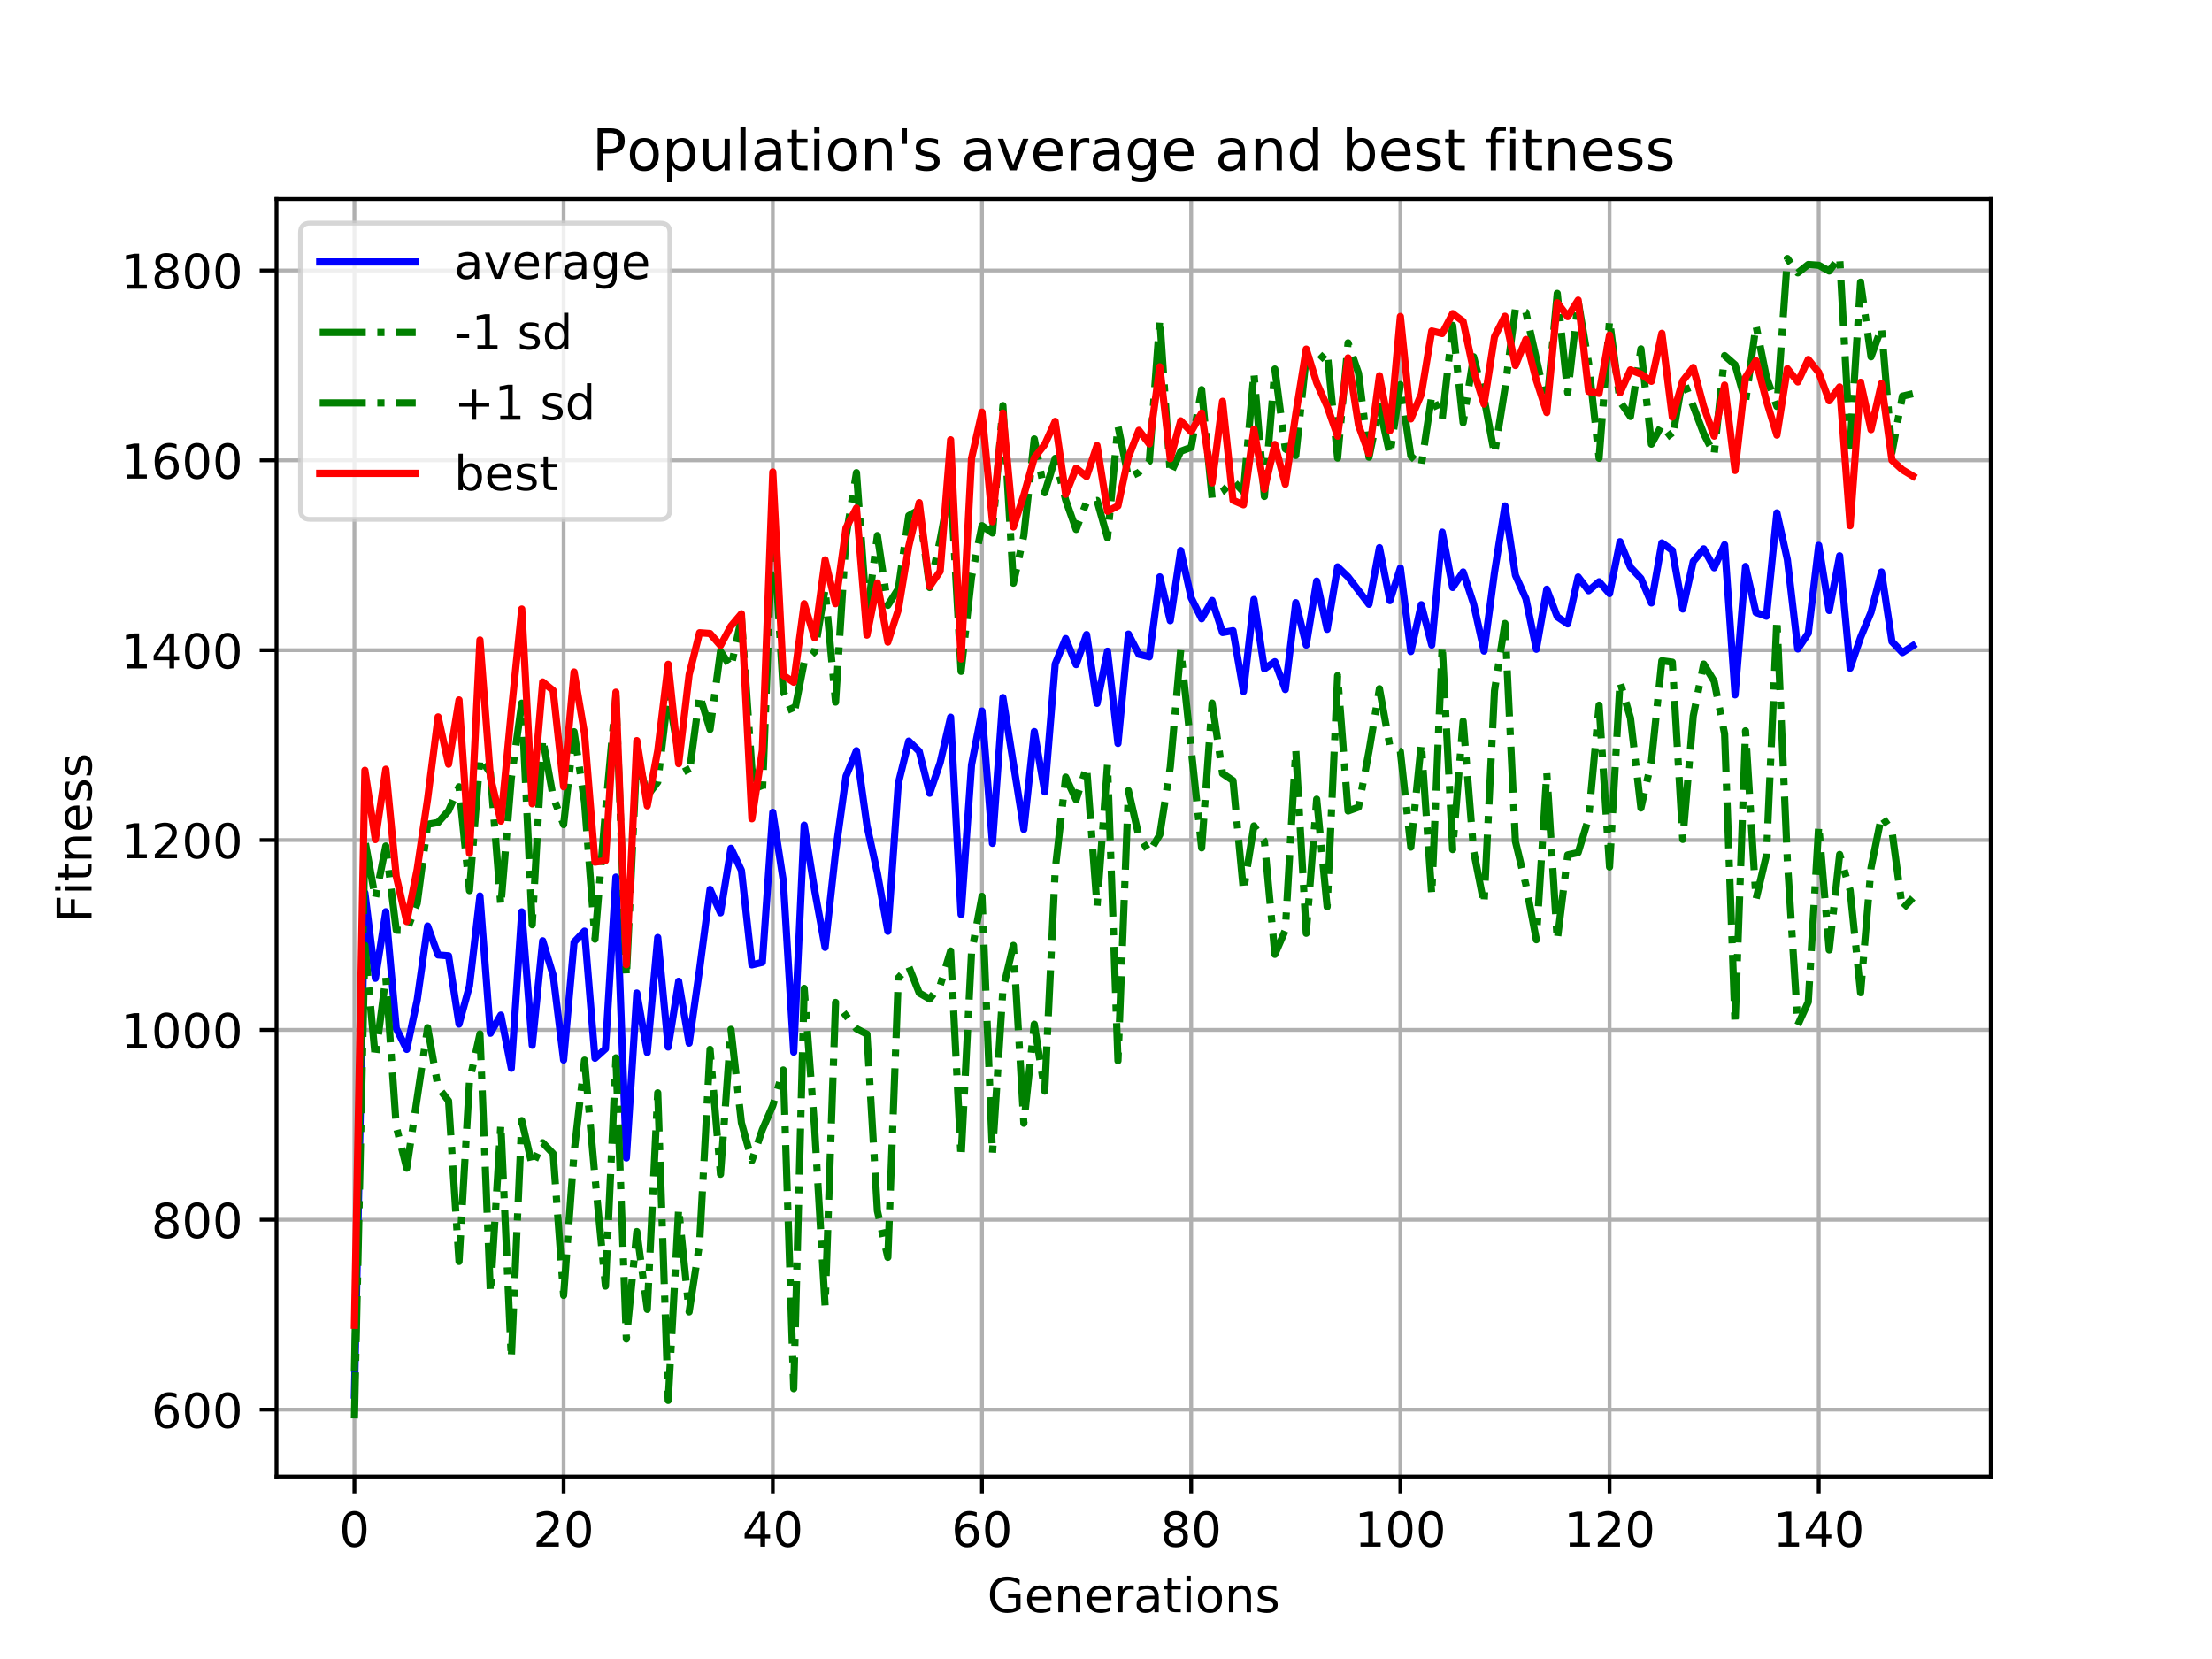 <?xml version="1.0" encoding="utf-8" standalone="no"?>
<!DOCTYPE svg PUBLIC "-//W3C//DTD SVG 1.1//EN"
  "http://www.w3.org/Graphics/SVG/1.1/DTD/svg11.dtd">
<!-- Created with matplotlib (https://matplotlib.org/) -->
<svg height="345.6pt" version="1.1" viewBox="0 0 460.8 345.6" width="460.8pt" xmlns="http://www.w3.org/2000/svg" xmlns:xlink="http://www.w3.org/1999/xlink">
 <defs>
  <style type="text/css">
*{stroke-linecap:butt;stroke-linejoin:round;}
  </style>
 </defs>
 <g id="figure_1">
  <g id="patch_1">
   <path d="M 0 345.6 
L 460.8 345.6 
L 460.8 0 
L 0 0 
z
" style="fill:#ffffff;"/>
  </g>
  <g id="axes_1">
   <g id="patch_2">
    <path d="M 57.6 307.584 
L 414.72 307.584 
L 414.72 41.472 
L 57.6 41.472 
z
" style="fill:#ffffff;"/>
   </g>
   <g id="matplotlib.axis_1">
    <g id="xtick_1">
     <g id="line2d_1">
      <path clip-path="url(#pb55ee8b502)" d="M 73.833 307.584 
L 73.833 41.472 
" style="fill:none;stroke:#b0b0b0;stroke-linecap:square;stroke-width:0.8;"/>
     </g>
     <g id="line2d_2">
      <defs>
       <path d="M 0 0 
L 0 3.5 
" id="m9b7301f4da" style="stroke:#000000;stroke-width:0.8;"/>
      </defs>
      <g>
       <use style="stroke:#000000;stroke-width:0.8;" x="73.833" xlink:href="#m9b7301f4da" y="307.584"/>
      </g>
     </g>
     <g id="text_1">
      <!-- 0 -->
      <defs>
       <path d="M 31.781 66.406 
Q 24.172 66.406 20.328 58.906 
Q 16.5 51.422 16.5 36.375 
Q 16.5 21.391 20.328 13.891 
Q 24.172 6.391 31.781 6.391 
Q 39.453 6.391 43.281 13.891 
Q 47.125 21.391 47.125 36.375 
Q 47.125 51.422 43.281 58.906 
Q 39.453 66.406 31.781 66.406 
z
M 31.781 74.219 
Q 44.047 74.219 50.516 64.516 
Q 56.984 54.828 56.984 36.375 
Q 56.984 17.969 50.516 8.266 
Q 44.047 -1.422 31.781 -1.422 
Q 19.531 -1.422 13.062 8.266 
Q 6.594 17.969 6.594 36.375 
Q 6.594 54.828 13.062 64.516 
Q 19.531 74.219 31.781 74.219 
z
" id="DejaVuSans-48"/>
      </defs>
      <g transform="translate(70.651 322.182)scale(0.1 -0.1)">
       <use xlink:href="#DejaVuSans-48"/>
      </g>
     </g>
    </g>
    <g id="xtick_2">
     <g id="line2d_3">
      <path clip-path="url(#pb55ee8b502)" d="M 117.411 307.584 
L 117.411 41.472 
" style="fill:none;stroke:#b0b0b0;stroke-linecap:square;stroke-width:0.8;"/>
     </g>
     <g id="line2d_4">
      <g>
       <use style="stroke:#000000;stroke-width:0.8;" x="117.411" xlink:href="#m9b7301f4da" y="307.584"/>
      </g>
     </g>
     <g id="text_2">
      <!-- 20 -->
      <defs>
       <path d="M 19.188 8.297 
L 53.609 8.297 
L 53.609 0 
L 7.328 0 
L 7.328 8.297 
Q 12.938 14.109 22.625 23.891 
Q 32.328 33.688 34.812 36.531 
Q 39.547 41.844 41.422 45.531 
Q 43.312 49.219 43.312 52.781 
Q 43.312 58.594 39.234 62.25 
Q 35.156 65.922 28.609 65.922 
Q 23.969 65.922 18.812 64.312 
Q 13.672 62.703 7.812 59.422 
L 7.812 69.391 
Q 13.766 71.781 18.938 73 
Q 24.125 74.219 28.422 74.219 
Q 39.75 74.219 46.484 68.547 
Q 53.219 62.891 53.219 53.422 
Q 53.219 48.922 51.531 44.891 
Q 49.859 40.875 45.406 35.406 
Q 44.188 33.984 37.641 27.219 
Q 31.109 20.453 19.188 8.297 
z
" id="DejaVuSans-50"/>
      </defs>
      <g transform="translate(111.048 322.182)scale(0.1 -0.1)">
       <use xlink:href="#DejaVuSans-50"/>
       <use x="63.623" xlink:href="#DejaVuSans-48"/>
      </g>
     </g>
    </g>
    <g id="xtick_3">
     <g id="line2d_5">
      <path clip-path="url(#pb55ee8b502)" d="M 160.988 307.584 
L 160.988 41.472 
" style="fill:none;stroke:#b0b0b0;stroke-linecap:square;stroke-width:0.8;"/>
     </g>
     <g id="line2d_6">
      <g>
       <use style="stroke:#000000;stroke-width:0.8;" x="160.988" xlink:href="#m9b7301f4da" y="307.584"/>
      </g>
     </g>
     <g id="text_3">
      <!-- 40 -->
      <defs>
       <path d="M 37.797 64.312 
L 12.891 25.391 
L 37.797 25.391 
z
M 35.203 72.906 
L 47.609 72.906 
L 47.609 25.391 
L 58.016 25.391 
L 58.016 17.188 
L 47.609 17.188 
L 47.609 0 
L 37.797 0 
L 37.797 17.188 
L 4.891 17.188 
L 4.891 26.703 
z
" id="DejaVuSans-52"/>
      </defs>
      <g transform="translate(154.626 322.182)scale(0.1 -0.1)">
       <use xlink:href="#DejaVuSans-52"/>
       <use x="63.623" xlink:href="#DejaVuSans-48"/>
      </g>
     </g>
    </g>
    <g id="xtick_4">
     <g id="line2d_7">
      <path clip-path="url(#pb55ee8b502)" d="M 204.566 307.584 
L 204.566 41.472 
" style="fill:none;stroke:#b0b0b0;stroke-linecap:square;stroke-width:0.8;"/>
     </g>
     <g id="line2d_8">
      <g>
       <use style="stroke:#000000;stroke-width:0.8;" x="204.566" xlink:href="#m9b7301f4da" y="307.584"/>
      </g>
     </g>
     <g id="text_4">
      <!-- 60 -->
      <defs>
       <path d="M 33.016 40.375 
Q 26.375 40.375 22.484 35.828 
Q 18.609 31.297 18.609 23.391 
Q 18.609 15.531 22.484 10.953 
Q 26.375 6.391 33.016 6.391 
Q 39.656 6.391 43.531 10.953 
Q 47.406 15.531 47.406 23.391 
Q 47.406 31.297 43.531 35.828 
Q 39.656 40.375 33.016 40.375 
z
M 52.594 71.297 
L 52.594 62.312 
Q 48.875 64.062 45.094 64.984 
Q 41.312 65.922 37.594 65.922 
Q 27.828 65.922 22.672 59.328 
Q 17.531 52.734 16.797 39.406 
Q 19.672 43.656 24.016 45.922 
Q 28.375 48.188 33.594 48.188 
Q 44.578 48.188 50.953 41.516 
Q 57.328 34.859 57.328 23.391 
Q 57.328 12.156 50.688 5.359 
Q 44.047 -1.422 33.016 -1.422 
Q 20.359 -1.422 13.672 8.266 
Q 6.984 17.969 6.984 36.375 
Q 6.984 53.656 15.188 63.938 
Q 23.391 74.219 37.203 74.219 
Q 40.922 74.219 44.703 73.484 
Q 48.484 72.75 52.594 71.297 
z
" id="DejaVuSans-54"/>
      </defs>
      <g transform="translate(198.204 322.182)scale(0.1 -0.1)">
       <use xlink:href="#DejaVuSans-54"/>
       <use x="63.623" xlink:href="#DejaVuSans-48"/>
      </g>
     </g>
    </g>
    <g id="xtick_5">
     <g id="line2d_9">
      <path clip-path="url(#pb55ee8b502)" d="M 248.144 307.584 
L 248.144 41.472 
" style="fill:none;stroke:#b0b0b0;stroke-linecap:square;stroke-width:0.8;"/>
     </g>
     <g id="line2d_10">
      <g>
       <use style="stroke:#000000;stroke-width:0.8;" x="248.144" xlink:href="#m9b7301f4da" y="307.584"/>
      </g>
     </g>
     <g id="text_5">
      <!-- 80 -->
      <defs>
       <path d="M 31.781 34.625 
Q 24.75 34.625 20.719 30.859 
Q 16.703 27.094 16.703 20.516 
Q 16.703 13.922 20.719 10.156 
Q 24.75 6.391 31.781 6.391 
Q 38.812 6.391 42.859 10.172 
Q 46.922 13.969 46.922 20.516 
Q 46.922 27.094 42.891 30.859 
Q 38.875 34.625 31.781 34.625 
z
M 21.922 38.812 
Q 15.578 40.375 12.031 44.719 
Q 8.5 49.078 8.5 55.328 
Q 8.5 64.062 14.719 69.141 
Q 20.953 74.219 31.781 74.219 
Q 42.672 74.219 48.875 69.141 
Q 55.078 64.062 55.078 55.328 
Q 55.078 49.078 51.531 44.719 
Q 48 40.375 41.703 38.812 
Q 48.828 37.156 52.797 32.312 
Q 56.781 27.484 56.781 20.516 
Q 56.781 9.906 50.312 4.234 
Q 43.844 -1.422 31.781 -1.422 
Q 19.734 -1.422 13.25 4.234 
Q 6.781 9.906 6.781 20.516 
Q 6.781 27.484 10.781 32.312 
Q 14.797 37.156 21.922 38.812 
z
M 18.312 54.391 
Q 18.312 48.734 21.844 45.562 
Q 25.391 42.391 31.781 42.391 
Q 38.141 42.391 41.719 45.562 
Q 45.312 48.734 45.312 54.391 
Q 45.312 60.062 41.719 63.234 
Q 38.141 66.406 31.781 66.406 
Q 25.391 66.406 21.844 63.234 
Q 18.312 60.062 18.312 54.391 
z
" id="DejaVuSans-56"/>
      </defs>
      <g transform="translate(241.781 322.182)scale(0.1 -0.1)">
       <use xlink:href="#DejaVuSans-56"/>
       <use x="63.623" xlink:href="#DejaVuSans-48"/>
      </g>
     </g>
    </g>
    <g id="xtick_6">
     <g id="line2d_11">
      <path clip-path="url(#pb55ee8b502)" d="M 291.722 307.584 
L 291.722 41.472 
" style="fill:none;stroke:#b0b0b0;stroke-linecap:square;stroke-width:0.8;"/>
     </g>
     <g id="line2d_12">
      <g>
       <use style="stroke:#000000;stroke-width:0.8;" x="291.722" xlink:href="#m9b7301f4da" y="307.584"/>
      </g>
     </g>
     <g id="text_6">
      <!-- 100 -->
      <defs>
       <path d="M 12.406 8.297 
L 28.516 8.297 
L 28.516 63.922 
L 10.984 60.406 
L 10.984 69.391 
L 28.422 72.906 
L 38.281 72.906 
L 38.281 8.297 
L 54.391 8.297 
L 54.391 0 
L 12.406 0 
z
" id="DejaVuSans-49"/>
      </defs>
      <g transform="translate(282.178 322.182)scale(0.1 -0.1)">
       <use xlink:href="#DejaVuSans-49"/>
       <use x="63.623" xlink:href="#DejaVuSans-48"/>
       <use x="127.246" xlink:href="#DejaVuSans-48"/>
      </g>
     </g>
    </g>
    <g id="xtick_7">
     <g id="line2d_13">
      <path clip-path="url(#pb55ee8b502)" d="M 335.299 307.584 
L 335.299 41.472 
" style="fill:none;stroke:#b0b0b0;stroke-linecap:square;stroke-width:0.8;"/>
     </g>
     <g id="line2d_14">
      <g>
       <use style="stroke:#000000;stroke-width:0.8;" x="335.299" xlink:href="#m9b7301f4da" y="307.584"/>
      </g>
     </g>
     <g id="text_7">
      <!-- 120 -->
      <g transform="translate(325.756 322.182)scale(0.1 -0.1)">
       <use xlink:href="#DejaVuSans-49"/>
       <use x="63.623" xlink:href="#DejaVuSans-50"/>
       <use x="127.246" xlink:href="#DejaVuSans-48"/>
      </g>
     </g>
    </g>
    <g id="xtick_8">
     <g id="line2d_15">
      <path clip-path="url(#pb55ee8b502)" d="M 378.877 307.584 
L 378.877 41.472 
" style="fill:none;stroke:#b0b0b0;stroke-linecap:square;stroke-width:0.8;"/>
     </g>
     <g id="line2d_16">
      <g>
       <use style="stroke:#000000;stroke-width:0.8;" x="378.877" xlink:href="#m9b7301f4da" y="307.584"/>
      </g>
     </g>
     <g id="text_8">
      <!-- 140 -->
      <g transform="translate(369.334 322.182)scale(0.1 -0.1)">
       <use xlink:href="#DejaVuSans-49"/>
       <use x="63.623" xlink:href="#DejaVuSans-52"/>
       <use x="127.246" xlink:href="#DejaVuSans-48"/>
      </g>
     </g>
    </g>
    <g id="text_9">
     <!-- Generations -->
     <defs>
      <path d="M 59.516 10.406 
L 59.516 29.984 
L 43.406 29.984 
L 43.406 38.094 
L 69.281 38.094 
L 69.281 6.781 
Q 63.578 2.734 56.688 0.656 
Q 49.812 -1.422 42 -1.422 
Q 24.906 -1.422 15.25 8.562 
Q 5.609 18.562 5.609 36.375 
Q 5.609 54.25 15.25 64.234 
Q 24.906 74.219 42 74.219 
Q 49.125 74.219 55.547 72.453 
Q 61.969 70.703 67.391 67.281 
L 67.391 56.781 
Q 61.922 61.422 55.766 63.766 
Q 49.609 66.109 42.828 66.109 
Q 29.438 66.109 22.719 58.641 
Q 16.016 51.172 16.016 36.375 
Q 16.016 21.625 22.719 14.156 
Q 29.438 6.688 42.828 6.688 
Q 48.047 6.688 52.141 7.594 
Q 56.25 8.5 59.516 10.406 
z
" id="DejaVuSans-71"/>
      <path d="M 56.203 29.594 
L 56.203 25.203 
L 14.891 25.203 
Q 15.484 15.922 20.484 11.062 
Q 25.484 6.203 34.422 6.203 
Q 39.594 6.203 44.453 7.469 
Q 49.312 8.734 54.109 11.281 
L 54.109 2.781 
Q 49.266 0.734 44.188 -0.344 
Q 39.109 -1.422 33.891 -1.422 
Q 20.797 -1.422 13.156 6.188 
Q 5.516 13.812 5.516 26.812 
Q 5.516 40.234 12.766 48.109 
Q 20.016 56 32.328 56 
Q 43.359 56 49.781 48.891 
Q 56.203 41.797 56.203 29.594 
z
M 47.219 32.234 
Q 47.125 39.594 43.094 43.984 
Q 39.062 48.391 32.422 48.391 
Q 24.906 48.391 20.391 44.141 
Q 15.875 39.891 15.188 32.172 
z
" id="DejaVuSans-101"/>
      <path d="M 54.891 33.016 
L 54.891 0 
L 45.906 0 
L 45.906 32.719 
Q 45.906 40.484 42.875 44.328 
Q 39.844 48.188 33.797 48.188 
Q 26.516 48.188 22.312 43.547 
Q 18.109 38.922 18.109 30.906 
L 18.109 0 
L 9.078 0 
L 9.078 54.688 
L 18.109 54.688 
L 18.109 46.188 
Q 21.344 51.125 25.703 53.562 
Q 30.078 56 35.797 56 
Q 45.219 56 50.047 50.172 
Q 54.891 44.344 54.891 33.016 
z
" id="DejaVuSans-110"/>
      <path d="M 41.109 46.297 
Q 39.594 47.172 37.812 47.578 
Q 36.031 48 33.891 48 
Q 26.266 48 22.188 43.047 
Q 18.109 38.094 18.109 28.812 
L 18.109 0 
L 9.078 0 
L 9.078 54.688 
L 18.109 54.688 
L 18.109 46.188 
Q 20.953 51.172 25.484 53.578 
Q 30.031 56 36.531 56 
Q 37.453 56 38.578 55.875 
Q 39.703 55.766 41.062 55.516 
z
" id="DejaVuSans-114"/>
      <path d="M 34.281 27.484 
Q 23.391 27.484 19.188 25 
Q 14.984 22.516 14.984 16.5 
Q 14.984 11.719 18.141 8.906 
Q 21.297 6.109 26.703 6.109 
Q 34.188 6.109 38.703 11.406 
Q 43.219 16.703 43.219 25.484 
L 43.219 27.484 
z
M 52.203 31.203 
L 52.203 0 
L 43.219 0 
L 43.219 8.297 
Q 40.141 3.328 35.547 0.953 
Q 30.953 -1.422 24.312 -1.422 
Q 15.922 -1.422 10.953 3.297 
Q 6 8.016 6 15.922 
Q 6 25.141 12.172 29.828 
Q 18.359 34.516 30.609 34.516 
L 43.219 34.516 
L 43.219 35.406 
Q 43.219 41.609 39.141 45 
Q 35.062 48.391 27.688 48.391 
Q 23 48.391 18.547 47.266 
Q 14.109 46.141 10.016 43.891 
L 10.016 52.203 
Q 14.938 54.109 19.578 55.047 
Q 24.219 56 28.609 56 
Q 40.484 56 46.344 49.844 
Q 52.203 43.703 52.203 31.203 
z
" id="DejaVuSans-97"/>
      <path d="M 18.312 70.219 
L 18.312 54.688 
L 36.812 54.688 
L 36.812 47.703 
L 18.312 47.703 
L 18.312 18.016 
Q 18.312 11.328 20.141 9.422 
Q 21.969 7.516 27.594 7.516 
L 36.812 7.516 
L 36.812 0 
L 27.594 0 
Q 17.188 0 13.234 3.875 
Q 9.281 7.766 9.281 18.016 
L 9.281 47.703 
L 2.688 47.703 
L 2.688 54.688 
L 9.281 54.688 
L 9.281 70.219 
z
" id="DejaVuSans-116"/>
      <path d="M 9.422 54.688 
L 18.406 54.688 
L 18.406 0 
L 9.422 0 
z
M 9.422 75.984 
L 18.406 75.984 
L 18.406 64.594 
L 9.422 64.594 
z
" id="DejaVuSans-105"/>
      <path d="M 30.609 48.391 
Q 23.391 48.391 19.188 42.75 
Q 14.984 37.109 14.984 27.297 
Q 14.984 17.484 19.156 11.844 
Q 23.344 6.203 30.609 6.203 
Q 37.797 6.203 41.984 11.859 
Q 46.188 17.531 46.188 27.297 
Q 46.188 37.016 41.984 42.703 
Q 37.797 48.391 30.609 48.391 
z
M 30.609 56 
Q 42.328 56 49.016 48.375 
Q 55.719 40.766 55.719 27.297 
Q 55.719 13.875 49.016 6.219 
Q 42.328 -1.422 30.609 -1.422 
Q 18.844 -1.422 12.172 6.219 
Q 5.516 13.875 5.516 27.297 
Q 5.516 40.766 12.172 48.375 
Q 18.844 56 30.609 56 
z
" id="DejaVuSans-111"/>
      <path d="M 44.281 53.078 
L 44.281 44.578 
Q 40.484 46.531 36.375 47.5 
Q 32.281 48.484 27.875 48.484 
Q 21.188 48.484 17.844 46.438 
Q 14.5 44.391 14.5 40.281 
Q 14.5 37.156 16.891 35.375 
Q 19.281 33.594 26.516 31.984 
L 29.594 31.297 
Q 39.156 29.25 43.188 25.516 
Q 47.219 21.781 47.219 15.094 
Q 47.219 7.469 41.188 3.016 
Q 35.156 -1.422 24.609 -1.422 
Q 20.219 -1.422 15.453 -0.562 
Q 10.688 0.297 5.422 2 
L 5.422 11.281 
Q 10.406 8.688 15.234 7.391 
Q 20.062 6.109 24.812 6.109 
Q 31.156 6.109 34.562 8.281 
Q 37.984 10.453 37.984 14.406 
Q 37.984 18.062 35.516 20.016 
Q 33.062 21.969 24.703 23.781 
L 21.578 24.516 
Q 13.234 26.266 9.516 29.906 
Q 5.812 33.547 5.812 39.891 
Q 5.812 47.609 11.281 51.797 
Q 16.75 56 26.812 56 
Q 31.781 56 36.172 55.266 
Q 40.578 54.547 44.281 53.078 
z
" id="DejaVuSans-115"/>
     </defs>
     <g transform="translate(205.662 335.861)scale(0.1 -0.1)">
      <use xlink:href="#DejaVuSans-71"/>
      <use x="77.49" xlink:href="#DejaVuSans-101"/>
      <use x="139.014" xlink:href="#DejaVuSans-110"/>
      <use x="202.393" xlink:href="#DejaVuSans-101"/>
      <use x="263.916" xlink:href="#DejaVuSans-114"/>
      <use x="305.029" xlink:href="#DejaVuSans-97"/>
      <use x="366.309" xlink:href="#DejaVuSans-116"/>
      <use x="405.518" xlink:href="#DejaVuSans-105"/>
      <use x="433.301" xlink:href="#DejaVuSans-111"/>
      <use x="494.482" xlink:href="#DejaVuSans-110"/>
      <use x="557.861" xlink:href="#DejaVuSans-115"/>
     </g>
    </g>
   </g>
   <g id="matplotlib.axis_2">
    <g id="ytick_1">
     <g id="line2d_17">
      <path clip-path="url(#pb55ee8b502)" d="M 57.6 293.651 
L 414.72 293.651 
" style="fill:none;stroke:#b0b0b0;stroke-linecap:square;stroke-width:0.8;"/>
     </g>
     <g id="line2d_18">
      <defs>
       <path d="M 0 0 
L -3.5 0 
" id="m1edfd5d86e" style="stroke:#000000;stroke-width:0.8;"/>
      </defs>
      <g>
       <use style="stroke:#000000;stroke-width:0.8;" x="57.6" xlink:href="#m1edfd5d86e" y="293.651"/>
      </g>
     </g>
     <g id="text_10">
      <!-- 600 -->
      <g transform="translate(31.512 297.45)scale(0.1 -0.1)">
       <use xlink:href="#DejaVuSans-54"/>
       <use x="63.623" xlink:href="#DejaVuSans-48"/>
       <use x="127.246" xlink:href="#DejaVuSans-48"/>
      </g>
     </g>
    </g>
    <g id="ytick_2">
     <g id="line2d_19">
      <path clip-path="url(#pb55ee8b502)" d="M 57.6 254.099 
L 414.72 254.099 
" style="fill:none;stroke:#b0b0b0;stroke-linecap:square;stroke-width:0.8;"/>
     </g>
     <g id="line2d_20">
      <g>
       <use style="stroke:#000000;stroke-width:0.8;" x="57.6" xlink:href="#m1edfd5d86e" y="254.099"/>
      </g>
     </g>
     <g id="text_11">
      <!-- 800 -->
      <g transform="translate(31.512 257.899)scale(0.1 -0.1)">
       <use xlink:href="#DejaVuSans-56"/>
       <use x="63.623" xlink:href="#DejaVuSans-48"/>
       <use x="127.246" xlink:href="#DejaVuSans-48"/>
      </g>
     </g>
    </g>
    <g id="ytick_3">
     <g id="line2d_21">
      <path clip-path="url(#pb55ee8b502)" d="M 57.6 214.548 
L 414.72 214.548 
" style="fill:none;stroke:#b0b0b0;stroke-linecap:square;stroke-width:0.8;"/>
     </g>
     <g id="line2d_22">
      <g>
       <use style="stroke:#000000;stroke-width:0.8;" x="57.6" xlink:href="#m1edfd5d86e" y="214.548"/>
      </g>
     </g>
     <g id="text_12">
      <!-- 1000 -->
      <g transform="translate(25.15 218.347)scale(0.1 -0.1)">
       <use xlink:href="#DejaVuSans-49"/>
       <use x="63.623" xlink:href="#DejaVuSans-48"/>
       <use x="127.246" xlink:href="#DejaVuSans-48"/>
       <use x="190.869" xlink:href="#DejaVuSans-48"/>
      </g>
     </g>
    </g>
    <g id="ytick_4">
     <g id="line2d_23">
      <path clip-path="url(#pb55ee8b502)" d="M 57.6 174.996 
L 414.72 174.996 
" style="fill:none;stroke:#b0b0b0;stroke-linecap:square;stroke-width:0.8;"/>
     </g>
     <g id="line2d_24">
      <g>
       <use style="stroke:#000000;stroke-width:0.8;" x="57.6" xlink:href="#m1edfd5d86e" y="174.996"/>
      </g>
     </g>
     <g id="text_13">
      <!-- 1200 -->
      <g transform="translate(25.15 178.796)scale(0.1 -0.1)">
       <use xlink:href="#DejaVuSans-49"/>
       <use x="63.623" xlink:href="#DejaVuSans-50"/>
       <use x="127.246" xlink:href="#DejaVuSans-48"/>
       <use x="190.869" xlink:href="#DejaVuSans-48"/>
      </g>
     </g>
    </g>
    <g id="ytick_5">
     <g id="line2d_25">
      <path clip-path="url(#pb55ee8b502)" d="M 57.6 135.445 
L 414.72 135.445 
" style="fill:none;stroke:#b0b0b0;stroke-linecap:square;stroke-width:0.8;"/>
     </g>
     <g id="line2d_26">
      <g>
       <use style="stroke:#000000;stroke-width:0.8;" x="57.6" xlink:href="#m1edfd5d86e" y="135.445"/>
      </g>
     </g>
     <g id="text_14">
      <!-- 1400 -->
      <g transform="translate(25.15 139.244)scale(0.1 -0.1)">
       <use xlink:href="#DejaVuSans-49"/>
       <use x="63.623" xlink:href="#DejaVuSans-52"/>
       <use x="127.246" xlink:href="#DejaVuSans-48"/>
       <use x="190.869" xlink:href="#DejaVuSans-48"/>
      </g>
     </g>
    </g>
    <g id="ytick_6">
     <g id="line2d_27">
      <path clip-path="url(#pb55ee8b502)" d="M 57.6 95.893 
L 414.72 95.893 
" style="fill:none;stroke:#b0b0b0;stroke-linecap:square;stroke-width:0.8;"/>
     </g>
     <g id="line2d_28">
      <g>
       <use style="stroke:#000000;stroke-width:0.8;" x="57.6" xlink:href="#m1edfd5d86e" y="95.893"/>
      </g>
     </g>
     <g id="text_15">
      <!-- 1600 -->
      <g transform="translate(25.15 99.693)scale(0.1 -0.1)">
       <use xlink:href="#DejaVuSans-49"/>
       <use x="63.623" xlink:href="#DejaVuSans-54"/>
       <use x="127.246" xlink:href="#DejaVuSans-48"/>
       <use x="190.869" xlink:href="#DejaVuSans-48"/>
      </g>
     </g>
    </g>
    <g id="ytick_7">
     <g id="line2d_29">
      <path clip-path="url(#pb55ee8b502)" d="M 57.6 56.342 
L 414.72 56.342 
" style="fill:none;stroke:#b0b0b0;stroke-linecap:square;stroke-width:0.8;"/>
     </g>
     <g id="line2d_30">
      <g>
       <use style="stroke:#000000;stroke-width:0.8;" x="57.6" xlink:href="#m1edfd5d86e" y="56.342"/>
      </g>
     </g>
     <g id="text_16">
      <!-- 1800 -->
      <g transform="translate(25.15 60.141)scale(0.1 -0.1)">
       <use xlink:href="#DejaVuSans-49"/>
       <use x="63.623" xlink:href="#DejaVuSans-56"/>
       <use x="127.246" xlink:href="#DejaVuSans-48"/>
       <use x="190.869" xlink:href="#DejaVuSans-48"/>
      </g>
     </g>
    </g>
    <g id="text_17">
     <!-- Fitness -->
     <defs>
      <path d="M 9.812 72.906 
L 51.703 72.906 
L 51.703 64.594 
L 19.672 64.594 
L 19.672 43.109 
L 48.578 43.109 
L 48.578 34.812 
L 19.672 34.812 
L 19.672 0 
L 9.812 0 
z
" id="DejaVuSans-70"/>
     </defs>
     <g transform="translate(19.07 192.202)rotate(-90)scale(0.1 -0.1)">
      <use xlink:href="#DejaVuSans-70"/>
      <use x="57.41" xlink:href="#DejaVuSans-105"/>
      <use x="85.193" xlink:href="#DejaVuSans-116"/>
      <use x="124.402" xlink:href="#DejaVuSans-110"/>
      <use x="187.781" xlink:href="#DejaVuSans-101"/>
      <use x="249.305" xlink:href="#DejaVuSans-115"/>
      <use x="301.404" xlink:href="#DejaVuSans-115"/>
     </g>
    </g>
   </g>
   <g id="line2d_31">
    <path clip-path="url(#pb55ee8b502)" d="M 73.833 290.628 
L 76.012 186.013 
L 78.191 203.803 
L 80.369 189.929 
L 82.548 214.23 
L 84.727 218.607 
L 86.906 208.323 
L 89.085 192.911 
L 91.264 198.93 
L 93.443 199.113 
L 95.622 213.349 
L 97.801 205.393 
L 99.979 186.653 
L 102.158 215.243 
L 104.337 211.463 
L 106.516 222.551 
L 108.695 189.958 
L 110.874 217.743 
L 113.053 195.981 
L 115.232 203.159 
L 117.411 220.818 
L 119.589 196.271 
L 121.768 193.97 
L 123.947 220.448 
L 126.126 218.479 
L 128.305 182.718 
L 130.484 241.223 
L 132.663 206.867 
L 134.842 219.269 
L 137.021 195.294 
L 139.199 218.121 
L 141.378 204.414 
L 143.557 217.305 
L 145.736 201.917 
L 147.915 185.278 
L 150.094 190.16 
L 152.273 176.717 
L 154.452 181.323 
L 156.631 200.998 
L 158.809 200.471 
L 160.988 169.218 
L 163.167 183.472 
L 165.346 219.182 
L 167.525 171.898 
L 169.704 185.432 
L 171.883 197.352 
L 174.062 177.541 
L 176.241 161.702 
L 178.419 156.383 
L 180.598 171.964 
L 182.777 181.911 
L 184.956 194.012 
L 187.135 163.19 
L 189.314 154.383 
L 191.493 156.527 
L 193.672 165.251 
L 195.851 158.889 
L 198.029 149.403 
L 200.208 190.498 
L 202.387 159.341 
L 204.566 148.117 
L 206.745 175.685 
L 208.924 145.314 
L 213.282 172.79 
L 215.461 152.401 
L 217.639 164.973 
L 219.818 138.335 
L 221.997 133.021 
L 224.176 138.451 
L 226.355 132.188 
L 228.534 146.515 
L 230.713 135.655 
L 232.892 154.869 
L 235.071 132.089 
L 237.249 136.298 
L 239.428 136.827 
L 241.607 120.175 
L 243.786 129.302 
L 245.965 114.684 
L 248.144 124.536 
L 250.323 128.9 
L 252.502 125.086 
L 254.681 131.765 
L 256.859 131.382 
L 259.038 144.049 
L 261.217 124.886 
L 263.396 139.337 
L 265.575 137.845 
L 267.754 143.643 
L 269.933 125.545 
L 272.112 134.376 
L 274.291 121.042 
L 276.469 131.103 
L 278.648 118.083 
L 280.827 120.18 
L 285.185 125.876 
L 287.364 114.082 
L 289.543 125.112 
L 291.722 118.327 
L 293.901 135.721 
L 296.079 125.96 
L 298.258 134.384 
L 300.437 110.852 
L 302.616 122.38 
L 304.795 119.144 
L 306.974 125.796 
L 309.153 135.63 
L 311.332 119.235 
L 313.511 105.389 
L 315.689 119.813 
L 317.868 124.692 
L 320.047 135.242 
L 322.226 122.739 
L 324.405 128.482 
L 326.584 129.962 
L 328.763 120.19 
L 330.942 123.06 
L 333.121 121.188 
L 335.299 123.663 
L 337.478 112.844 
L 339.657 118.173 
L 341.836 120.497 
L 344.015 125.602 
L 346.194 113.1 
L 348.373 114.645 
L 350.552 126.868 
L 352.731 116.963 
L 354.909 114.332 
L 357.088 118.27 
L 359.267 113.486 
L 361.446 144.751 
L 363.625 118.002 
L 365.804 127.593 
L 367.983 128.36 
L 370.162 106.838 
L 372.341 116.574 
L 374.519 135.187 
L 376.698 131.912 
L 378.877 113.61 
L 381.056 127.174 
L 383.235 115.787 
L 385.414 139.196 
L 387.593 132.78 
L 389.772 127.55 
L 391.951 119.15 
L 394.129 133.659 
L 396.308 135.943 
L 398.487 134.531 
L 398.487 134.531 
" style="fill:none;stroke:#0000ff;stroke-linecap:square;stroke-width:1.5;"/>
   </g>
   <g id="line2d_32">
    <path clip-path="url(#pb55ee8b502)" d="M 73.833 295.488 
L 76.012 196.938 
L 78.191 220.439 
L 80.369 203.617 
L 82.548 234.689 
L 84.727 243.361 
L 89.085 214.091 
L 91.264 226.532 
L 93.443 229.336 
L 95.622 262.787 
L 97.801 225.247 
L 99.979 215.387 
L 102.158 269.449 
L 104.337 234.245 
L 106.516 282.963 
L 108.695 233.435 
L 110.874 242.839 
L 113.053 238.049 
L 115.232 240.327 
L 117.411 269.857 
L 119.589 240.113 
L 121.768 220.844 
L 123.947 245.247 
L 126.126 267.925 
L 128.305 220.375 
L 130.484 278.937 
L 132.663 256.556 
L 134.842 272.77 
L 137.021 227.656 
L 139.199 291.734 
L 141.378 251.719 
L 143.557 273.289 
L 145.736 259.033 
L 147.915 218.605 
L 150.094 244.625 
L 152.273 214.43 
L 154.452 233.892 
L 156.631 241.776 
L 158.809 235.342 
L 160.988 230.322 
L 163.167 222.898 
L 165.346 289.291 
L 167.525 205.895 
L 169.704 235.087 
L 171.883 272.025 
L 174.062 208.824 
L 178.419 214.306 
L 180.598 215.435 
L 182.777 252.254 
L 184.956 261.93 
L 187.135 203.721 
L 189.314 201.35 
L 191.493 206.853 
L 193.672 208.108 
L 195.851 205.32 
L 198.029 198.108 
L 200.208 241.14 
L 202.387 198.471 
L 204.566 186.72 
L 206.745 240.336 
L 208.924 206.143 
L 211.103 196.944 
L 213.282 233.999 
L 215.461 213.364 
L 217.639 227.301 
L 219.818 181.179 
L 221.997 161.888 
L 224.176 166.605 
L 226.355 159.785 
L 228.534 188.774 
L 230.713 159.256 
L 232.892 220.984 
L 235.071 164.708 
L 237.249 174.192 
L 239.428 177.555 
L 241.607 173.882 
L 243.786 159.805 
L 245.965 135.361 
L 250.323 176.636 
L 252.502 146.463 
L 254.681 161.139 
L 256.859 162.606 
L 259.038 185.637 
L 261.217 172.056 
L 263.396 175.258 
L 265.575 198.814 
L 267.754 193.786 
L 269.933 156.202 
L 272.112 194.415 
L 274.291 166.484 
L 276.469 188.907 
L 278.648 140.743 
L 280.827 168.943 
L 283.006 168.147 
L 285.185 156.507 
L 287.364 143.47 
L 289.543 155.492 
L 291.722 156.537 
L 293.901 176.476 
L 296.079 154.864 
L 298.258 186.372 
L 300.437 134.41 
L 302.616 176.982 
L 304.795 150.224 
L 306.974 177.264 
L 309.153 188.333 
L 311.332 143.883 
L 313.511 129.875 
L 315.689 175.268 
L 317.868 184.318 
L 320.047 195.768 
L 322.226 161.01 
L 324.405 195.842 
L 326.584 178.093 
L 328.763 177.611 
L 330.942 170.407 
L 333.121 146.903 
L 335.299 180.611 
L 337.478 142.039 
L 339.657 149.588 
L 341.836 168.319 
L 344.015 158.682 
L 346.194 137.649 
L 348.373 137.941 
L 350.552 174.868 
L 352.731 149.165 
L 354.909 138.331 
L 357.088 141.902 
L 359.267 152.889 
L 361.446 213.51 
L 363.625 152.239 
L 365.804 187.358 
L 367.983 178.133 
L 370.162 129.018 
L 372.341 179.299 
L 374.519 213.538 
L 376.698 208.721 
L 378.877 171.96 
L 381.056 197.893 
L 383.235 178.006 
L 385.414 185.484 
L 387.593 206.784 
L 389.772 180.778 
L 391.951 170.013 
L 394.129 173.083 
L 396.308 189.363 
L 398.487 187.046 
L 398.487 187.046 
" style="fill:none;stroke:#008000;stroke-dasharray:9.6,2.4,1.5,2.4;stroke-dashoffset:0;stroke-width:1.5;"/>
   </g>
   <g id="line2d_33">
    <path clip-path="url(#pb55ee8b502)" d="M 73.833 285.768 
L 76.012 175.087 
L 78.191 187.167 
L 80.369 176.24 
L 82.548 193.771 
L 84.727 193.852 
L 86.906 188.2 
L 89.085 171.73 
L 91.264 171.327 
L 93.443 168.891 
L 95.622 163.911 
L 97.801 185.539 
L 99.979 157.919 
L 102.158 161.036 
L 104.337 188.681 
L 106.516 162.138 
L 108.695 146.481 
L 110.874 192.646 
L 113.053 153.912 
L 115.232 165.991 
L 117.411 171.778 
L 119.589 152.429 
L 121.768 167.097 
L 123.947 195.649 
L 126.126 169.032 
L 128.305 145.062 
L 130.484 203.51 
L 132.663 157.177 
L 134.842 165.768 
L 137.021 162.932 
L 139.199 144.507 
L 141.378 157.109 
L 143.557 161.32 
L 145.736 144.801 
L 147.915 151.95 
L 150.094 135.694 
L 152.273 139.003 
L 154.452 128.753 
L 156.631 160.22 
L 158.809 165.599 
L 160.988 108.114 
L 163.167 144.046 
L 165.346 149.072 
L 167.525 137.902 
L 169.704 135.778 
L 171.883 122.679 
L 174.062 146.257 
L 176.241 111.79 
L 178.419 98.46 
L 180.598 128.493 
L 182.777 111.568 
L 184.956 126.095 
L 187.135 122.658 
L 189.314 107.417 
L 191.493 106.202 
L 193.672 122.393 
L 195.851 112.457 
L 198.029 100.698 
L 200.208 139.855 
L 202.387 120.212 
L 204.566 109.514 
L 206.745 111.034 
L 208.924 84.486 
L 211.103 121.487 
L 213.282 111.581 
L 215.461 91.438 
L 217.639 102.645 
L 219.818 95.491 
L 221.997 104.154 
L 224.176 110.296 
L 226.355 104.59 
L 228.534 104.257 
L 230.713 112.053 
L 232.892 88.753 
L 235.071 99.471 
L 237.249 98.404 
L 239.428 96.098 
L 241.607 66.467 
L 243.786 98.798 
L 245.965 94.006 
L 248.144 93.187 
L 250.323 81.164 
L 252.502 103.709 
L 254.681 102.39 
L 256.859 100.159 
L 259.038 102.461 
L 261.217 77.715 
L 263.396 103.415 
L 265.575 76.875 
L 267.754 93.5 
L 269.933 94.889 
L 272.112 74.338 
L 274.291 75.6 
L 276.469 73.3 
L 278.648 95.424 
L 280.827 71.418 
L 283.006 77.752 
L 285.185 95.245 
L 287.364 84.694 
L 289.543 94.732 
L 291.722 80.118 
L 293.901 94.967 
L 296.079 97.055 
L 298.258 82.397 
L 300.437 87.295 
L 302.616 67.777 
L 304.795 88.065 
L 306.974 74.329 
L 309.153 82.927 
L 311.332 94.588 
L 313.511 80.903 
L 315.689 64.359 
L 317.868 65.065 
L 322.226 84.468 
L 324.405 61.122 
L 326.584 81.831 
L 328.763 62.769 
L 330.942 75.713 
L 333.121 95.473 
L 335.299 66.715 
L 337.478 83.649 
L 339.657 86.758 
L 341.836 72.675 
L 344.015 92.522 
L 346.194 88.55 
L 348.373 91.348 
L 350.552 78.867 
L 354.909 90.334 
L 357.088 94.637 
L 359.267 74.083 
L 361.446 75.992 
L 363.625 83.764 
L 365.804 67.829 
L 367.983 78.586 
L 370.162 84.657 
L 372.341 53.849 
L 374.519 56.836 
L 376.698 55.104 
L 378.877 55.26 
L 381.056 56.455 
L 383.235 53.568 
L 385.414 92.907 
L 387.593 58.777 
L 389.772 74.322 
L 391.951 68.287 
L 394.129 94.234 
L 396.308 82.524 
L 398.487 82.015 
L 398.487 82.015 
" style="fill:none;stroke:#008000;stroke-dasharray:9.6,2.4,1.5,2.4;stroke-dashoffset:0;stroke-width:1.5;"/>
   </g>
   <g id="line2d_34">
    <path clip-path="url(#pb55ee8b502)" d="M 73.833 276.077 
L 76.012 160.467 
L 78.191 174.9 
L 80.369 160.247 
L 82.548 182.579 
L 84.727 191.978 
L 86.906 181.077 
L 89.085 166.387 
L 91.264 149.345 
L 93.443 159.193 
L 95.622 145.811 
L 97.801 177.764 
L 99.979 133.312 
L 102.158 161.864 
L 104.337 171.055 
L 106.516 148.208 
L 108.695 126.867 
L 110.874 167.445 
L 113.053 142.064 
L 115.232 143.841 
L 117.411 163.901 
L 119.589 139.983 
L 121.768 152.821 
L 123.947 179.603 
L 126.126 179.281 
L 128.305 144.199 
L 130.484 200.974 
L 132.663 154.286 
L 134.842 167.874 
L 137.021 156.375 
L 139.199 138.385 
L 141.378 159.089 
L 143.557 140.555 
L 145.736 131.809 
L 147.915 131.969 
L 150.094 134.475 
L 152.273 130.424 
L 154.452 127.854 
L 156.631 170.566 
L 158.809 156.328 
L 160.988 98.309 
L 163.167 140.672 
L 165.346 142.123 
L 167.525 125.761 
L 169.704 132.884 
L 171.883 116.631 
L 174.062 125.756 
L 176.241 109.979 
L 178.419 105.833 
L 180.598 132.307 
L 182.777 121.439 
L 184.956 133.76 
L 187.135 127.018 
L 189.314 113.777 
L 191.493 104.707 
L 193.672 122.158 
L 195.851 118.993 
L 198.029 91.621 
L 200.208 137.28 
L 202.387 95.489 
L 204.566 85.85 
L 206.745 108.693 
L 208.924 86.041 
L 211.103 109.775 
L 213.282 103.147 
L 215.461 95.371 
L 217.639 92.594 
L 219.818 87.77 
L 221.997 102.98 
L 224.176 97.52 
L 226.355 99.267 
L 228.534 92.812 
L 230.713 106.5 
L 232.892 105.387 
L 235.071 95.212 
L 237.249 89.643 
L 239.428 92.474 
L 241.607 76.408 
L 243.786 95.565 
L 245.965 87.663 
L 248.144 89.935 
L 250.323 86.038 
L 252.502 100.604 
L 254.681 83.601 
L 256.859 104.212 
L 259.038 105.156 
L 261.217 89.386 
L 263.396 101.915 
L 265.575 92.584 
L 267.754 100.877 
L 269.933 86.269 
L 272.112 72.727 
L 274.291 79.744 
L 276.469 84.635 
L 278.648 90.857 
L 280.827 74.554 
L 283.006 88.591 
L 285.185 94.582 
L 287.364 78.263 
L 289.543 89.727 
L 291.722 65.922 
L 293.901 87.263 
L 296.079 82.147 
L 298.258 68.947 
L 300.437 69.483 
L 302.616 65.326 
L 304.795 66.944 
L 306.974 77.174 
L 309.153 84.186 
L 311.332 70.148 
L 313.511 65.881 
L 315.689 76.139 
L 317.868 70.715 
L 320.047 79.206 
L 322.226 85.938 
L 324.405 63.065 
L 326.584 65.956 
L 328.763 62.519 
L 330.942 81.54 
L 333.121 81.94 
L 335.299 69.781 
L 337.478 81.835 
L 339.657 77.051 
L 341.836 77.926 
L 344.015 79.431 
L 346.194 69.435 
L 348.373 86.882 
L 350.552 79.337 
L 352.731 76.546 
L 354.909 84.707 
L 357.088 90.845 
L 359.267 80.219 
L 361.446 98.018 
L 363.625 78.623 
L 365.804 75.129 
L 367.983 83.517 
L 370.162 90.646 
L 372.341 76.788 
L 374.519 79.553 
L 376.698 74.88 
L 378.877 77.568 
L 381.056 83.489 
L 383.235 80.602 
L 385.414 109.514 
L 387.593 79.63 
L 389.772 89.508 
L 391.951 79.876 
L 394.129 95.887 
L 396.308 97.866 
L 398.487 99.176 
L 398.487 99.176 
" style="fill:none;stroke:#ff0000;stroke-linecap:square;stroke-width:1.5;"/>
   </g>
   <g id="patch_3">
    <path d="M 57.6 307.584 
L 57.6 41.472 
" style="fill:none;stroke:#000000;stroke-linecap:square;stroke-linejoin:miter;stroke-width:0.8;"/>
   </g>
   <g id="patch_4">
    <path d="M 414.72 307.584 
L 414.72 41.472 
" style="fill:none;stroke:#000000;stroke-linecap:square;stroke-linejoin:miter;stroke-width:0.8;"/>
   </g>
   <g id="patch_5">
    <path d="M 57.6 307.584 
L 414.72 307.584 
" style="fill:none;stroke:#000000;stroke-linecap:square;stroke-linejoin:miter;stroke-width:0.8;"/>
   </g>
   <g id="patch_6">
    <path d="M 57.6 41.472 
L 414.72 41.472 
" style="fill:none;stroke:#000000;stroke-linecap:square;stroke-linejoin:miter;stroke-width:0.8;"/>
   </g>
   <g id="text_18">
    <!-- Population's average and best fitness -->
    <defs>
     <path d="M 19.672 64.797 
L 19.672 37.406 
L 32.078 37.406 
Q 38.969 37.406 42.719 40.969 
Q 46.484 44.531 46.484 51.125 
Q 46.484 57.672 42.719 61.234 
Q 38.969 64.797 32.078 64.797 
z
M 9.812 72.906 
L 32.078 72.906 
Q 44.344 72.906 50.609 67.359 
Q 56.891 61.812 56.891 51.125 
Q 56.891 40.328 50.609 34.812 
Q 44.344 29.297 32.078 29.297 
L 19.672 29.297 
L 19.672 0 
L 9.812 0 
z
" id="DejaVuSans-80"/>
     <path d="M 18.109 8.203 
L 18.109 -20.797 
L 9.078 -20.797 
L 9.078 54.688 
L 18.109 54.688 
L 18.109 46.391 
Q 20.953 51.266 25.266 53.625 
Q 29.594 56 35.594 56 
Q 45.562 56 51.781 48.094 
Q 58.016 40.188 58.016 27.297 
Q 58.016 14.406 51.781 6.484 
Q 45.562 -1.422 35.594 -1.422 
Q 29.594 -1.422 25.266 0.953 
Q 20.953 3.328 18.109 8.203 
z
M 48.688 27.297 
Q 48.688 37.203 44.609 42.844 
Q 40.531 48.484 33.406 48.484 
Q 26.266 48.484 22.188 42.844 
Q 18.109 37.203 18.109 27.297 
Q 18.109 17.391 22.188 11.75 
Q 26.266 6.109 33.406 6.109 
Q 40.531 6.109 44.609 11.75 
Q 48.688 17.391 48.688 27.297 
z
" id="DejaVuSans-112"/>
     <path d="M 8.5 21.578 
L 8.5 54.688 
L 17.484 54.688 
L 17.484 21.922 
Q 17.484 14.156 20.5 10.266 
Q 23.531 6.391 29.594 6.391 
Q 36.859 6.391 41.078 11.031 
Q 45.312 15.672 45.312 23.688 
L 45.312 54.688 
L 54.297 54.688 
L 54.297 0 
L 45.312 0 
L 45.312 8.406 
Q 42.047 3.422 37.719 1 
Q 33.406 -1.422 27.688 -1.422 
Q 18.266 -1.422 13.375 4.438 
Q 8.5 10.297 8.5 21.578 
z
M 31.109 56 
z
" id="DejaVuSans-117"/>
     <path d="M 9.422 75.984 
L 18.406 75.984 
L 18.406 0 
L 9.422 0 
z
" id="DejaVuSans-108"/>
     <path d="M 17.922 72.906 
L 17.922 45.797 
L 9.625 45.797 
L 9.625 72.906 
z
" id="DejaVuSans-39"/>
     <path id="DejaVuSans-32"/>
     <path d="M 2.984 54.688 
L 12.5 54.688 
L 29.594 8.797 
L 46.688 54.688 
L 56.203 54.688 
L 35.688 0 
L 23.484 0 
z
" id="DejaVuSans-118"/>
     <path d="M 45.406 27.984 
Q 45.406 37.75 41.375 43.109 
Q 37.359 48.484 30.078 48.484 
Q 22.859 48.484 18.828 43.109 
Q 14.797 37.75 14.797 27.984 
Q 14.797 18.266 18.828 12.891 
Q 22.859 7.516 30.078 7.516 
Q 37.359 7.516 41.375 12.891 
Q 45.406 18.266 45.406 27.984 
z
M 54.391 6.781 
Q 54.391 -7.172 48.188 -13.984 
Q 42 -20.797 29.203 -20.797 
Q 24.469 -20.797 20.266 -20.094 
Q 16.062 -19.391 12.109 -17.922 
L 12.109 -9.188 
Q 16.062 -11.328 19.922 -12.344 
Q 23.781 -13.375 27.781 -13.375 
Q 36.625 -13.375 41.016 -8.766 
Q 45.406 -4.156 45.406 5.172 
L 45.406 9.625 
Q 42.625 4.781 38.281 2.391 
Q 33.938 0 27.875 0 
Q 17.828 0 11.672 7.656 
Q 5.516 15.328 5.516 27.984 
Q 5.516 40.672 11.672 48.328 
Q 17.828 56 27.875 56 
Q 33.938 56 38.281 53.609 
Q 42.625 51.219 45.406 46.391 
L 45.406 54.688 
L 54.391 54.688 
z
" id="DejaVuSans-103"/>
     <path d="M 45.406 46.391 
L 45.406 75.984 
L 54.391 75.984 
L 54.391 0 
L 45.406 0 
L 45.406 8.203 
Q 42.578 3.328 38.25 0.953 
Q 33.938 -1.422 27.875 -1.422 
Q 17.969 -1.422 11.734 6.484 
Q 5.516 14.406 5.516 27.297 
Q 5.516 40.188 11.734 48.094 
Q 17.969 56 27.875 56 
Q 33.938 56 38.25 53.625 
Q 42.578 51.266 45.406 46.391 
z
M 14.797 27.297 
Q 14.797 17.391 18.875 11.75 
Q 22.953 6.109 30.078 6.109 
Q 37.203 6.109 41.297 11.75 
Q 45.406 17.391 45.406 27.297 
Q 45.406 37.203 41.297 42.844 
Q 37.203 48.484 30.078 48.484 
Q 22.953 48.484 18.875 42.844 
Q 14.797 37.203 14.797 27.297 
z
" id="DejaVuSans-100"/>
     <path d="M 48.688 27.297 
Q 48.688 37.203 44.609 42.844 
Q 40.531 48.484 33.406 48.484 
Q 26.266 48.484 22.188 42.844 
Q 18.109 37.203 18.109 27.297 
Q 18.109 17.391 22.188 11.75 
Q 26.266 6.109 33.406 6.109 
Q 40.531 6.109 44.609 11.75 
Q 48.688 17.391 48.688 27.297 
z
M 18.109 46.391 
Q 20.953 51.266 25.266 53.625 
Q 29.594 56 35.594 56 
Q 45.562 56 51.781 48.094 
Q 58.016 40.188 58.016 27.297 
Q 58.016 14.406 51.781 6.484 
Q 45.562 -1.422 35.594 -1.422 
Q 29.594 -1.422 25.266 0.953 
Q 20.953 3.328 18.109 8.203 
L 18.109 0 
L 9.078 0 
L 9.078 75.984 
L 18.109 75.984 
z
" id="DejaVuSans-98"/>
     <path d="M 37.109 75.984 
L 37.109 68.5 
L 28.516 68.5 
Q 23.688 68.5 21.797 66.547 
Q 19.922 64.594 19.922 59.516 
L 19.922 54.688 
L 34.719 54.688 
L 34.719 47.703 
L 19.922 47.703 
L 19.922 0 
L 10.891 0 
L 10.891 47.703 
L 2.297 47.703 
L 2.297 54.688 
L 10.891 54.688 
L 10.891 58.5 
Q 10.891 67.625 15.141 71.797 
Q 19.391 75.984 28.609 75.984 
z
" id="DejaVuSans-102"/>
    </defs>
    <g transform="translate(123.315 35.472)scale(0.12 -0.12)">
     <use xlink:href="#DejaVuSans-80"/>
     <use x="60.256" xlink:href="#DejaVuSans-111"/>
     <use x="121.438" xlink:href="#DejaVuSans-112"/>
     <use x="184.914" xlink:href="#DejaVuSans-117"/>
     <use x="248.293" xlink:href="#DejaVuSans-108"/>
     <use x="276.076" xlink:href="#DejaVuSans-97"/>
     <use x="337.355" xlink:href="#DejaVuSans-116"/>
     <use x="376.564" xlink:href="#DejaVuSans-105"/>
     <use x="404.348" xlink:href="#DejaVuSans-111"/>
     <use x="465.529" xlink:href="#DejaVuSans-110"/>
     <use x="528.908" xlink:href="#DejaVuSans-39"/>
     <use x="556.398" xlink:href="#DejaVuSans-115"/>
     <use x="608.498" xlink:href="#DejaVuSans-32"/>
     <use x="640.285" xlink:href="#DejaVuSans-97"/>
     <use x="701.564" xlink:href="#DejaVuSans-118"/>
     <use x="760.744" xlink:href="#DejaVuSans-101"/>
     <use x="822.268" xlink:href="#DejaVuSans-114"/>
     <use x="863.381" xlink:href="#DejaVuSans-97"/>
     <use x="924.66" xlink:href="#DejaVuSans-103"/>
     <use x="988.137" xlink:href="#DejaVuSans-101"/>
     <use x="1049.66" xlink:href="#DejaVuSans-32"/>
     <use x="1081.447" xlink:href="#DejaVuSans-97"/>
     <use x="1142.727" xlink:href="#DejaVuSans-110"/>
     <use x="1206.105" xlink:href="#DejaVuSans-100"/>
     <use x="1269.582" xlink:href="#DejaVuSans-32"/>
     <use x="1301.369" xlink:href="#DejaVuSans-98"/>
     <use x="1364.846" xlink:href="#DejaVuSans-101"/>
     <use x="1426.369" xlink:href="#DejaVuSans-115"/>
     <use x="1478.469" xlink:href="#DejaVuSans-116"/>
     <use x="1517.678" xlink:href="#DejaVuSans-32"/>
     <use x="1549.465" xlink:href="#DejaVuSans-102"/>
     <use x="1584.67" xlink:href="#DejaVuSans-105"/>
     <use x="1612.453" xlink:href="#DejaVuSans-116"/>
     <use x="1651.662" xlink:href="#DejaVuSans-110"/>
     <use x="1715.041" xlink:href="#DejaVuSans-101"/>
     <use x="1776.564" xlink:href="#DejaVuSans-115"/>
     <use x="1828.664" xlink:href="#DejaVuSans-115"/>
    </g>
   </g>
   <g id="legend_1">
    <g id="patch_7">
     <path d="M 64.6 108.184 
L 137.541 108.184 
Q 139.541 108.184 139.541 106.184 
L 139.541 48.472 
Q 139.541 46.472 137.541 46.472 
L 64.6 46.472 
Q 62.6 46.472 62.6 48.472 
L 62.6 106.184 
Q 62.6 108.184 64.6 108.184 
z
" style="fill:#ffffff;opacity:0.8;stroke:#cccccc;stroke-linejoin:miter;"/>
    </g>
    <g id="line2d_35">
     <path d="M 66.6 54.57 
L 86.6 54.57 
" style="fill:none;stroke:#0000ff;stroke-linecap:square;stroke-width:1.5;"/>
    </g>
    <g id="line2d_36"/>
    <g id="text_19">
     <!-- average -->
     <g transform="translate(94.6 58.07)scale(0.1 -0.1)">
      <use xlink:href="#DejaVuSans-97"/>
      <use x="61.279" xlink:href="#DejaVuSans-118"/>
      <use x="120.459" xlink:href="#DejaVuSans-101"/>
      <use x="181.982" xlink:href="#DejaVuSans-114"/>
      <use x="223.096" xlink:href="#DejaVuSans-97"/>
      <use x="284.375" xlink:href="#DejaVuSans-103"/>
      <use x="347.852" xlink:href="#DejaVuSans-101"/>
     </g>
    </g>
    <g id="line2d_37">
     <path d="M 66.6 69.249 
L 86.6 69.249 
" style="fill:none;stroke:#008000;stroke-dasharray:9.6,2.4,1.5,2.4;stroke-dashoffset:0;stroke-width:1.5;"/>
    </g>
    <g id="line2d_38"/>
    <g id="text_20">
     <!-- -1 sd -->
     <defs>
      <path d="M 4.891 31.391 
L 31.203 31.391 
L 31.203 23.391 
L 4.891 23.391 
z
" id="DejaVuSans-45"/>
     </defs>
     <g transform="translate(94.6 72.749)scale(0.1 -0.1)">
      <use xlink:href="#DejaVuSans-45"/>
      <use x="36.084" xlink:href="#DejaVuSans-49"/>
      <use x="99.707" xlink:href="#DejaVuSans-32"/>
      <use x="131.494" xlink:href="#DejaVuSans-115"/>
      <use x="183.594" xlink:href="#DejaVuSans-100"/>
     </g>
    </g>
    <g id="line2d_39">
     <path d="M 66.6 83.927 
L 86.6 83.927 
" style="fill:none;stroke:#008000;stroke-dasharray:9.6,2.4,1.5,2.4;stroke-dashoffset:0;stroke-width:1.5;"/>
    </g>
    <g id="line2d_40"/>
    <g id="text_21">
     <!-- +1 sd -->
     <defs>
      <path d="M 46 62.703 
L 46 35.5 
L 73.188 35.5 
L 73.188 27.203 
L 46 27.203 
L 46 0 
L 37.797 0 
L 37.797 27.203 
L 10.594 27.203 
L 10.594 35.5 
L 37.797 35.5 
L 37.797 62.703 
z
" id="DejaVuSans-43"/>
     </defs>
     <g transform="translate(94.6 87.427)scale(0.1 -0.1)">
      <use xlink:href="#DejaVuSans-43"/>
      <use x="83.789" xlink:href="#DejaVuSans-49"/>
      <use x="147.412" xlink:href="#DejaVuSans-32"/>
      <use x="179.199" xlink:href="#DejaVuSans-115"/>
      <use x="231.299" xlink:href="#DejaVuSans-100"/>
     </g>
    </g>
    <g id="line2d_41">
     <path d="M 66.6 98.605 
L 86.6 98.605 
" style="fill:none;stroke:#ff0000;stroke-linecap:square;stroke-width:1.5;"/>
    </g>
    <g id="line2d_42"/>
    <g id="text_22">
     <!-- best -->
     <g transform="translate(94.6 102.105)scale(0.1 -0.1)">
      <use xlink:href="#DejaVuSans-98"/>
      <use x="63.477" xlink:href="#DejaVuSans-101"/>
      <use x="125" xlink:href="#DejaVuSans-115"/>
      <use x="177.1" xlink:href="#DejaVuSans-116"/>
     </g>
    </g>
   </g>
  </g>
 </g>
 <defs>
  <clipPath id="pb55ee8b502">
   <rect height="266.112" width="357.12" x="57.6" y="41.472"/>
  </clipPath>
 </defs>
</svg>

